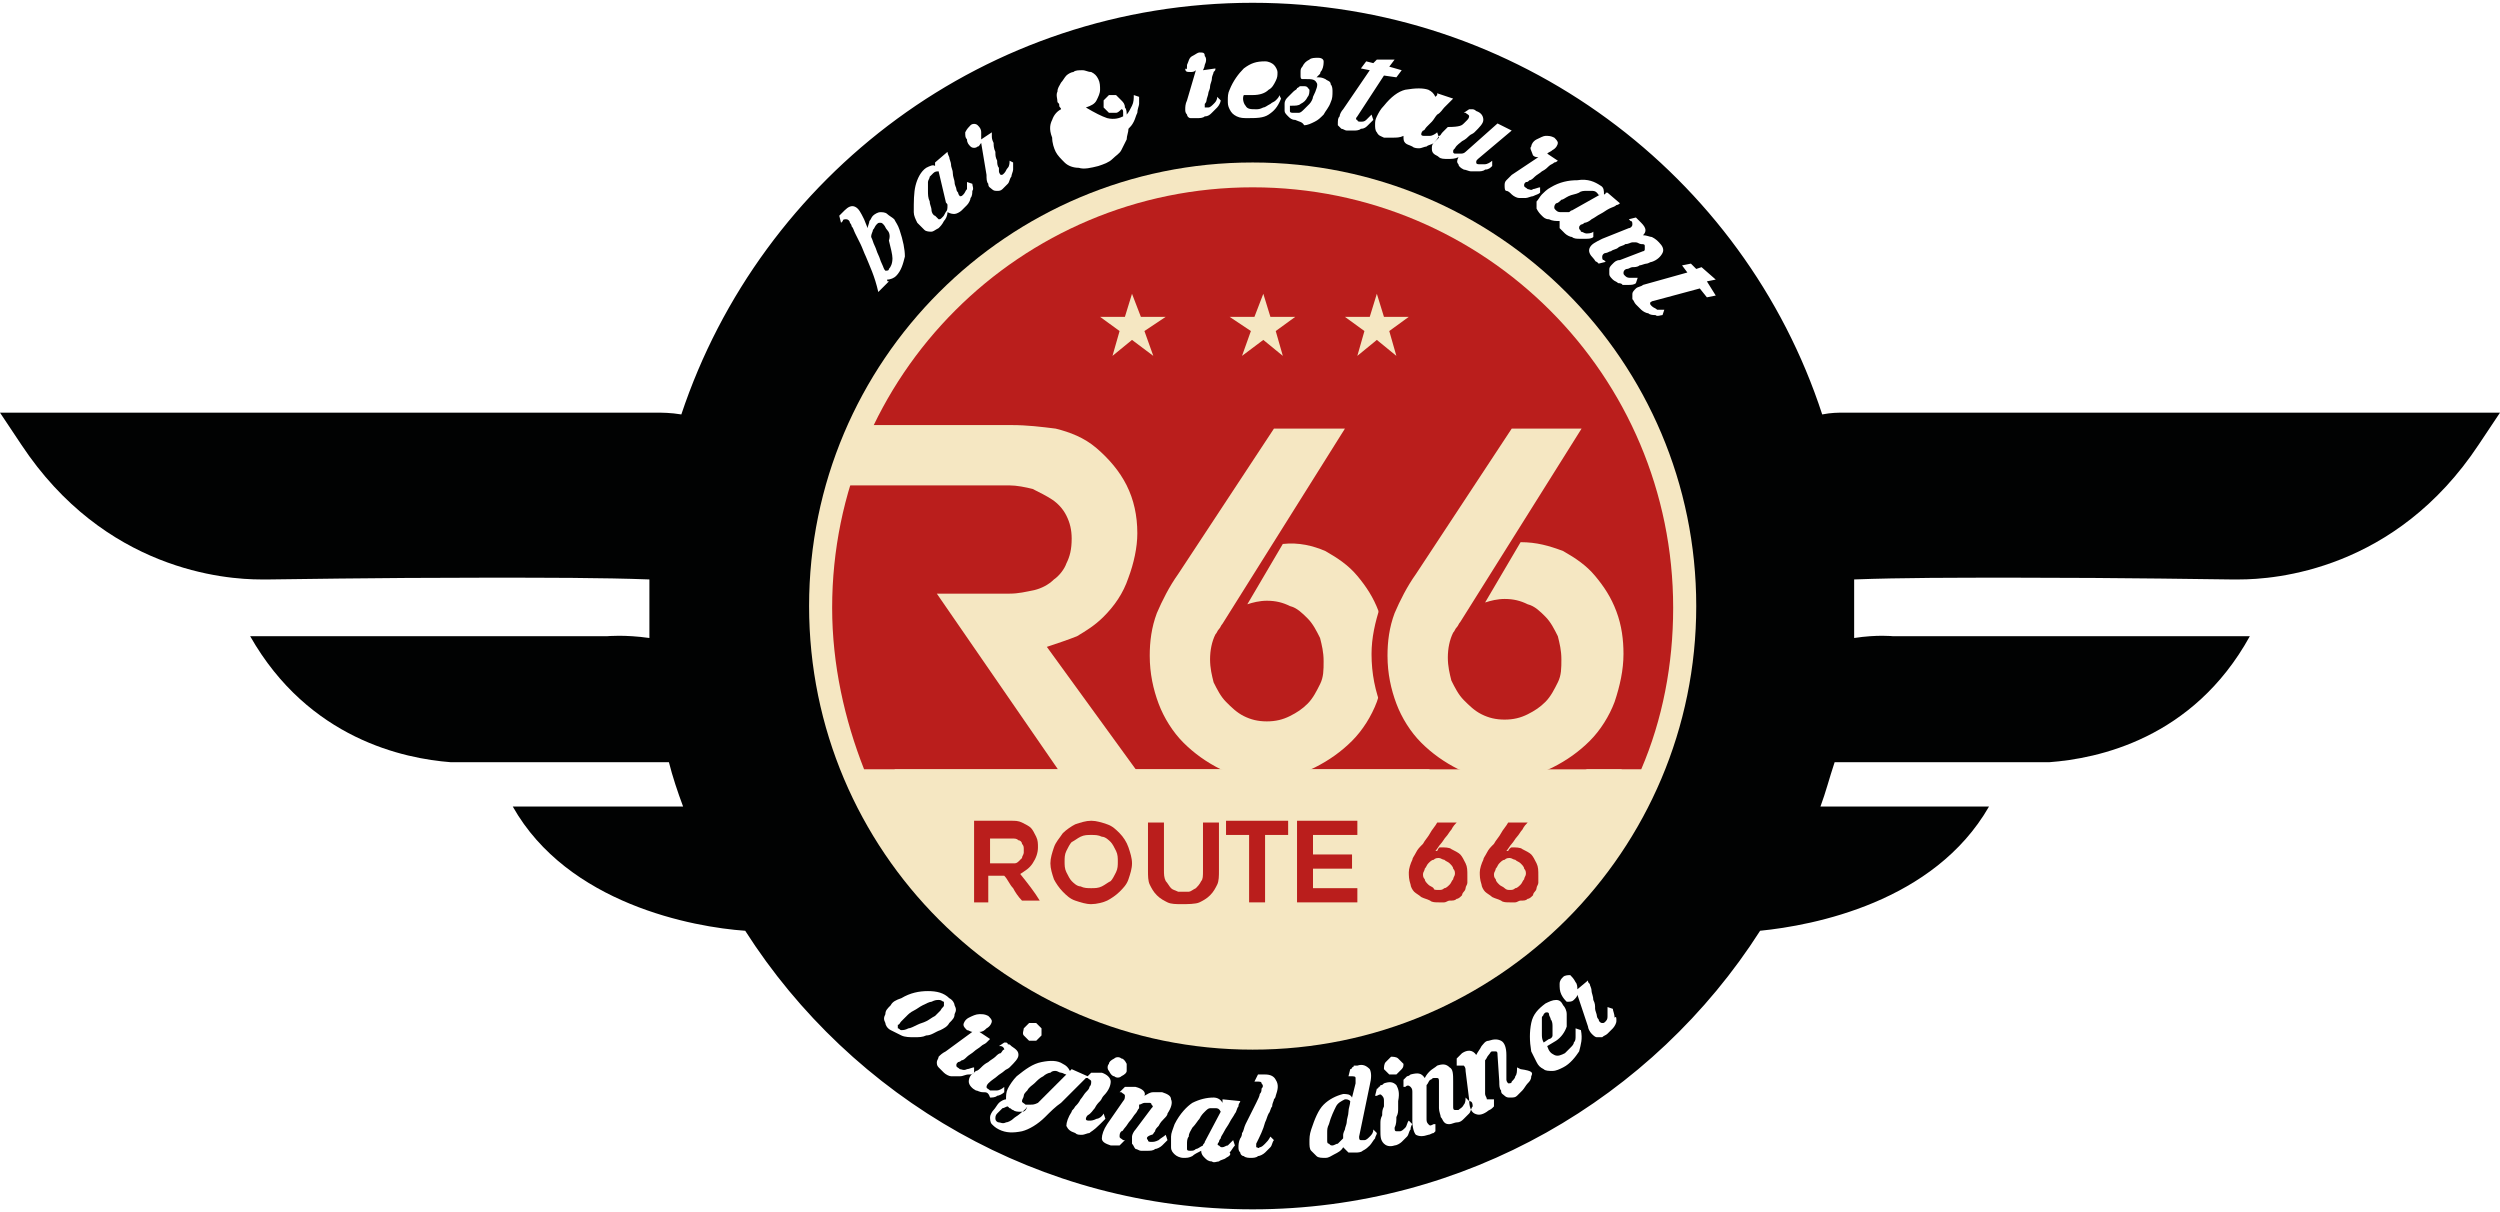 <svg width="528" height="256" viewBox="0 0 528 256" fill="none" xmlns="http://www.w3.org/2000/svg">
<path d="M198.235 36.19C197.86 36.19 197.485 36.19 197.111 36.565C196.736 36.939 196.736 36.939 196.361 37.314C196.361 37.689 195.986 38.064 195.986 38.438C195.986 38.813 195.986 39.562 195.986 40.312C195.986 41.062 195.986 41.811 196.361 42.56C196.361 43.31 196.736 43.685 196.736 44.434C196.736 44.809 197.111 45.558 197.485 45.558C197.86 45.933 197.86 45.933 198.235 46.308C198.609 46.308 198.609 46.308 198.984 45.933C199.359 45.558 199.359 45.558 199.734 44.809C200.108 44.434 200.108 44.059 200.108 43.31C200.108 42.935 199.734 42.935 199.734 42.56L198.235 36.19Z" fill="#010202"/>
<path d="M187.363 48.555C186.988 48.18 186.988 47.805 186.613 47.43C186.239 47.056 186.239 47.056 185.864 47.056C185.489 47.056 185.489 47.056 185.114 47.43C184.74 47.805 184.74 48.18 184.365 48.555C184.365 48.929 183.99 49.304 183.99 50.053C184.365 50.803 184.365 51.178 184.74 51.927C185.114 52.677 185.114 53.051 185.489 53.801C185.864 54.55 185.864 54.925 186.239 55.675C186.613 56.424 186.613 56.799 186.988 57.173C187.363 57.173 187.738 57.173 187.738 56.799C188.112 56.424 188.487 55.675 188.487 54.55C188.487 53.801 188.112 52.302 187.738 50.803C188.112 49.679 187.738 48.929 187.363 48.555Z" fill="#010202"/>
<path d="M337.257 40.687C336.883 40.312 336.508 40.312 336.133 40.312C335.758 40.312 335.384 40.312 335.009 40.312C334.634 40.312 333.885 40.312 333.51 40.687C332.761 41.062 332.011 41.062 331.262 41.437C330.512 41.811 330.137 42.186 329.763 42.186C329.388 42.561 329.013 42.936 328.638 42.936C328.264 43.31 328.264 43.685 328.264 43.685C328.264 44.06 328.264 44.06 328.638 44.435C329.013 44.809 329.388 44.809 329.763 44.809C330.137 44.809 330.887 44.809 331.262 44.809C331.636 44.809 331.636 44.435 332.011 44.435L338.007 41.062C337.632 41.437 337.632 41.062 337.257 40.687Z" fill="#010202"/>
<path d="M224.088 226.554C223.713 226.554 223.338 226.179 222.964 226.179C222.589 226.179 222.214 226.179 221.84 226.554C221.465 226.554 220.715 226.929 220.341 227.303C219.591 227.678 219.216 228.053 218.467 228.802C218.092 229.177 217.343 229.552 216.968 230.301C216.593 230.676 216.219 231.051 216.219 231.425C216.219 231.8 215.844 232.175 215.844 232.55C215.844 232.924 216.219 232.924 216.593 233.299C216.968 233.299 217.343 233.299 217.717 233.299C218.092 233.299 218.467 233.299 219.216 232.924L225.212 226.929C224.837 226.929 224.463 226.554 224.088 226.554Z" fill="#010202"/>
<path d="M199.36 212.315C199.36 211.94 199.36 211.94 199.36 211.566C198.986 211.566 198.986 211.191 198.236 211.191C197.861 211.191 197.487 211.191 196.737 211.566C196.362 211.566 195.613 211.94 194.863 212.315C194.114 212.69 193.739 213.065 192.99 213.439C192.24 213.814 191.866 214.189 191.491 214.564C191.116 214.938 190.741 215.313 190.367 215.688C189.992 216.062 189.992 216.437 189.617 216.437C189.617 216.812 189.617 216.812 189.617 217.187C189.992 217.187 189.992 217.561 190.367 217.561C190.741 217.561 191.116 217.561 191.866 217.187C192.24 217.187 192.99 216.812 193.739 216.437C194.489 216.062 194.863 216.062 195.613 215.688C196.362 215.313 196.737 214.938 197.487 214.564C197.861 214.189 198.236 213.814 198.611 213.439C198.986 212.69 199.36 212.69 199.36 212.315Z" fill="#010202"/>
<path d="M215.471 234.799C215.096 234.799 214.347 234.799 213.972 234.424C213.597 234.424 213.597 234.05 213.222 234.05L212.848 233.675C212.473 233.675 212.098 234.05 211.724 234.05C211.349 234.424 210.974 234.799 210.599 235.174C210.225 235.548 210.225 235.923 210.225 236.298C210.225 236.673 210.599 237.047 210.974 237.047C211.349 237.047 211.724 237.422 212.473 237.047C212.848 237.047 213.597 236.673 213.972 236.298C214.347 235.923 215.096 235.548 215.471 235.174C215.846 234.799 216.595 234.424 216.97 233.675C216.595 234.799 216.22 234.799 215.471 234.799Z" fill="#010202"/>
<path d="M391.222 87.154C390.847 87.154 390.473 87.154 389.349 87.154C388.224 87.154 386.725 87.154 384.852 87.529C368.363 36.94 320.397 0.591 264.562 0.591C208.352 0.591 160.761 36.94 143.898 87.529C141.649 87.154 139.776 87.154 138.652 87.154C137.902 87.154 137.153 87.154 136.778 87.154H0L4.497 93.9C22.109 120.506 47.591 122.379 55.086 122.379C56.21 122.379 56.585 122.379 56.96 122.379C58.833 122.379 79.069 122.005 102.677 122.005C115.418 122.005 127.035 122.005 137.153 122.379C137.153 124.253 137.153 126.127 137.153 128C137.153 130.249 137.153 132.497 137.153 134.746C131.906 133.996 128.159 134.371 128.159 134.371C128.159 134.371 127.784 134.371 126.66 134.371H52.837C65.204 156.105 85.439 160.227 95.182 160.977C90.311 160.977 119.915 160.977 141.275 160.977C142.024 163.975 143.148 167.347 144.273 170.345H108.298C119.915 190.956 146.521 195.827 157.388 196.577C179.872 231.802 219.594 255.41 264.562 255.41C309.53 255.41 349.252 231.802 371.736 196.577C382.978 195.452 408.46 190.581 420.077 170.345H384.477C385.601 167.347 386.351 164.35 387.475 160.977C408.835 160.977 437.689 160.977 432.818 160.977C442.935 160.227 463.171 156.105 475.163 134.371H401.34C400.591 134.371 399.841 134.371 399.841 134.371C399.841 134.371 396.468 133.996 391.597 134.746C391.597 132.497 391.597 130.249 391.597 128C391.597 126.127 391.597 124.253 391.597 122.379C401.715 122.005 412.957 122.005 425.323 122.005C448.931 122.005 469.167 122.379 471.04 122.379C471.415 122.379 472.165 122.379 472.914 122.379C480.409 122.379 505.891 120.506 523.503 93.9L528 87.154H391.222ZM338.01 39.188C338.759 39.563 338.759 40.313 338.759 41.062C338.759 41.062 339.134 41.062 339.134 40.687C339.134 40.687 339.134 40.687 339.509 40.687L342.132 42.936C342.132 42.936 341.757 43.31 341.383 43.31C341.008 43.685 340.633 43.685 339.884 44.06C339.134 44.435 338.759 44.809 338.01 45.184C337.26 45.559 336.886 45.934 336.136 46.308C335.762 46.683 335.012 47.058 334.637 47.058C334.263 47.433 333.888 47.433 333.888 47.433C333.513 47.807 333.513 47.807 333.513 48.182C333.513 48.557 333.888 48.557 333.888 48.931C334.263 48.931 334.637 49.306 335.012 49.306C335.387 49.306 336.136 49.306 336.511 48.931V50.056C336.136 50.43 335.387 50.43 335.012 50.43C334.637 50.43 333.888 50.43 333.513 50.43C333.138 50.43 332.389 50.43 332.014 50.056C331.639 50.056 330.89 49.681 330.515 49.306C330.141 48.931 329.766 48.557 329.391 48.182C329.391 47.807 329.391 47.058 329.391 46.683C328.642 46.683 327.892 46.683 327.143 46.308C326.393 46.308 326.018 45.934 325.644 45.559C325.269 45.184 324.894 44.809 324.52 44.06C324.52 43.685 324.52 42.936 324.52 42.561C324.894 42.186 325.269 41.437 325.644 41.062C326.018 40.687 326.768 39.938 327.517 39.563C329.391 38.439 331.265 38.064 333.138 38.064C335.387 37.69 336.886 38.439 338.01 39.188ZM323.395 30.944C323.395 30.57 323.77 29.82 324.52 29.445C325.269 29.071 326.018 28.696 326.393 28.696C327.143 28.696 327.517 28.696 328.267 29.071C328.642 29.445 329.016 29.82 329.016 30.195C329.016 30.57 328.642 31.319 327.892 31.694C327.517 32.069 327.143 32.069 326.768 32.443L329.016 33.942C329.016 33.942 328.642 34.317 328.267 34.317C327.892 34.692 327.517 34.692 327.143 35.066C326.768 35.441 326.393 35.816 325.644 36.191C325.269 36.565 324.52 36.94 324.145 37.315C323.77 37.69 323.395 38.064 323.021 38.064C322.646 38.439 322.646 38.439 322.271 38.439C321.896 38.814 321.896 38.814 321.896 39.188C321.896 39.563 322.271 39.563 322.646 39.938C323.021 39.938 323.395 40.313 323.77 39.938C324.145 39.938 324.894 39.563 325.269 39.563V40.687C324.894 41.062 324.52 41.062 323.77 41.437C323.395 41.437 322.646 41.812 322.271 41.812C321.896 41.812 321.147 41.812 320.772 41.812C320.397 41.812 319.648 41.437 319.273 41.062C318.899 40.687 318.524 40.313 318.149 40.313C317.774 40.313 317.774 39.563 317.774 39.188C317.774 38.814 317.774 38.439 318.149 38.064C318.524 37.69 318.899 37.315 319.273 36.94L324.894 33.193C324.52 33.193 324.145 33.193 323.77 32.818C323.395 31.694 323.021 31.319 323.395 30.944ZM309.155 26.073C309.53 25.698 309.905 25.323 309.905 25.323C310.28 24.948 310.28 24.574 310.28 24.574C310.28 24.199 309.905 24.199 309.53 23.824H309.155L310.28 23.075H310.654H311.029C311.029 23.075 311.404 23.075 311.779 23.45C312.903 23.824 313.278 24.574 313.278 25.323C313.278 26.073 312.528 26.822 311.404 27.946C311.029 28.321 310.654 28.321 310.28 28.696C309.905 29.071 309.53 29.445 308.781 29.82C308.406 30.195 307.657 30.57 307.282 31.319C306.907 31.694 306.907 31.694 306.907 32.069C306.907 32.443 307.282 32.443 307.282 32.443C307.657 32.443 307.656 32.443 308.406 32.443C308.781 32.443 309.155 32.443 309.53 32.069L316.275 26.073L319.273 27.572L312.153 33.567C311.779 33.942 311.779 33.942 311.779 34.317C311.779 34.692 312.153 34.692 312.528 34.692C312.903 34.692 313.278 34.692 313.652 34.692C314.027 34.692 314.776 34.317 315.151 33.942V35.066C314.776 35.441 314.402 35.816 313.652 35.816C313.278 36.191 312.528 36.191 312.153 36.191C311.779 36.191 311.029 36.191 310.654 36.191C310.28 36.191 309.53 35.816 309.155 35.816C308.406 35.441 308.031 35.066 308.031 34.692C307.657 34.317 307.657 33.942 308.031 33.193C307.282 33.567 306.532 33.567 305.783 33.567C305.033 33.567 304.284 33.567 303.909 33.193C303.534 32.818 303.16 32.818 302.785 32.443C302.41 32.069 302.41 31.694 302.41 31.319C302.41 30.944 302.41 30.57 302.785 30.195C303.16 29.82 303.534 29.445 303.909 28.696C304.284 28.696 304.284 28.321 304.659 27.946C305.033 27.572 305.408 27.197 305.783 26.822C308.406 26.822 308.781 26.448 309.155 26.073ZM301.661 18.953C302.41 19.328 302.785 19.702 303.16 20.452L303.534 20.077C303.534 20.077 303.534 20.077 303.534 19.702L306.907 20.826C306.907 20.826 306.532 21.201 306.158 21.576C305.783 21.951 305.408 22.325 305.033 22.7C304.659 23.075 304.284 23.824 303.534 24.199C303.16 24.574 302.785 25.323 302.41 25.698C302.036 26.073 301.661 26.448 301.286 26.822C300.911 27.197 300.911 27.572 300.537 27.572C300.162 27.946 300.162 28.321 300.162 28.321C300.162 28.696 300.537 28.696 300.911 28.696C301.286 28.696 301.661 28.696 302.035 28.696C302.41 28.696 303.16 28.321 303.534 27.946L303.909 29.071C303.534 29.445 303.16 29.82 302.785 30.195C302.41 30.57 301.661 30.57 301.286 30.944C300.911 30.944 300.162 31.319 299.787 31.319C299.412 31.319 298.663 31.319 298.288 30.944C297.539 30.57 297.164 30.57 296.789 30.195C296.415 29.82 296.414 29.445 296.414 28.696C295.665 29.071 294.916 29.071 294.166 29.071C293.417 29.071 293.042 29.071 292.292 29.071C291.543 28.696 291.168 28.696 290.793 27.946C290.419 27.572 290.419 26.822 290.419 26.448C290.419 25.698 290.419 25.323 290.793 24.574C291.168 23.824 291.543 23.075 292.292 22.325C293.791 20.452 295.29 19.328 296.789 18.953C299.038 18.578 300.537 18.578 301.661 18.953ZM296.04 225.806C295.665 226.181 295.29 226.555 294.916 226.93C294.541 226.93 293.791 226.93 293.417 226.93C293.042 226.555 292.667 226.181 292.292 225.806C292.292 225.431 292.292 224.682 292.667 224.307C293.042 223.932 293.417 223.557 293.791 223.183C294.166 223.183 294.916 223.183 295.29 223.557C295.665 223.932 296.04 224.307 296.414 224.682C296.414 225.056 296.415 225.431 296.04 225.806ZM282.924 24.574C282.924 24.199 283.299 23.45 283.674 23.075L289.295 14.831L287.421 14.456L288.545 12.957L290.044 13.332L290.793 12.582H294.541L293.417 14.081L296.04 14.831L294.916 16.33L292.292 15.955L286.671 24.574C286.297 24.948 286.297 25.323 286.671 25.323C286.671 25.698 287.046 25.698 287.421 25.698C287.796 25.698 288.17 25.698 288.545 25.323C288.92 24.948 289.295 24.574 289.669 24.199L290.044 25.323C289.669 25.698 289.295 26.073 288.92 26.448C288.545 26.822 288.17 27.197 287.421 27.197C287.046 27.572 286.297 27.572 285.922 27.572C285.547 27.572 284.798 27.572 284.423 27.572C284.048 27.572 283.674 27.197 283.299 27.197C282.924 26.822 282.924 26.822 282.549 26.448C282.549 25.323 282.549 24.948 282.924 24.574ZM250.697 13.707C251.072 12.957 251.072 12.208 251.821 11.833C252.571 11.458 252.945 11.083 253.32 11.083C254.07 11.083 254.444 11.083 254.444 11.833C254.819 12.208 254.819 12.957 254.444 13.707C254.444 14.081 254.07 14.831 254.07 14.831L256.693 14.456C256.693 14.831 256.693 14.831 256.318 15.205C256.318 15.58 255.943 15.955 255.943 16.704C255.943 17.079 255.569 17.829 255.569 18.203C255.569 18.953 255.194 19.328 255.194 19.702C255.194 20.077 254.819 20.826 254.819 21.201C254.819 21.576 254.444 21.951 254.444 21.951C254.444 22.325 254.444 22.7 254.444 22.7C254.819 22.7 254.819 22.7 255.194 22.7C255.568 22.7 255.943 22.325 256.318 21.951C256.693 21.576 257.067 21.201 257.067 20.452L257.817 21.201C257.817 21.576 257.442 22.325 257.067 22.7C256.693 23.075 256.318 23.45 255.943 23.824C255.569 24.199 255.194 24.574 254.444 24.574C254.07 24.948 253.32 24.948 252.945 24.948C252.571 24.948 252.196 24.948 251.446 24.948C251.072 24.948 250.697 24.574 250.697 24.199C250.322 23.824 250.322 23.45 250.322 23.075C250.322 22.7 250.322 21.951 250.697 21.201L252.571 14.831C252.196 15.205 251.821 15.205 251.446 15.205C250.697 15.205 250.322 15.205 250.322 14.456C250.697 14.831 250.697 14.456 250.697 13.707ZM222.217 25.323C222.592 24.199 223.341 23.45 224.091 23.075C224.091 22.7 223.716 22.7 223.716 22.325C223.716 21.951 223.716 21.951 223.341 21.576C223.341 20.826 222.967 20.077 223.341 19.328C223.341 18.578 223.716 18.203 224.091 17.454C224.466 17.079 224.84 16.33 225.215 15.955C225.59 15.58 226.339 15.205 226.714 15.205C227.089 14.831 227.838 14.831 228.588 14.831C229.337 14.831 229.712 15.205 230.461 15.205C231.211 15.58 231.586 15.955 231.96 16.704C232.335 17.454 232.335 18.203 232.335 18.953C232.335 19.702 231.96 20.452 231.586 21.201C231.211 21.951 230.461 22.325 229.337 22.7C231.211 23.824 232.71 24.574 233.834 24.948C235.333 25.323 236.457 24.948 237.207 24.574C237.207 24.199 237.207 23.824 237.207 23.824C237.207 23.45 237.207 23.075 236.832 23.075C236.457 23.45 236.082 23.824 235.708 23.824C235.333 23.824 234.583 23.824 234.209 23.824C233.834 23.45 233.459 23.075 233.084 22.7C233.084 22.325 233.084 21.576 233.084 21.201C233.459 20.826 233.834 20.452 234.209 20.077C234.583 20.077 235.333 20.077 235.708 20.077C236.082 20.452 236.457 20.826 236.832 21.201C237.207 21.576 237.581 21.951 237.581 22.7C237.956 23.075 237.956 23.824 237.956 24.199C238.331 23.824 238.705 23.075 239.08 22.325C239.455 21.576 239.455 20.826 239.455 20.077L240.579 20.452C240.579 20.826 240.579 21.576 240.579 21.951C240.579 22.325 240.204 23.075 240.204 23.824C239.83 24.574 239.83 24.948 239.455 25.698C239.08 26.448 238.705 26.822 238.331 27.197C238.331 27.946 237.956 28.696 237.956 29.445C237.581 30.195 237.207 30.944 236.832 31.694C236.457 32.443 235.708 32.818 234.958 33.567C234.209 34.317 233.084 34.692 231.96 35.066C230.461 35.441 228.962 35.816 227.838 35.441C226.714 35.441 225.59 35.066 224.84 34.317C224.091 33.567 223.341 32.818 222.967 32.069C222.592 31.319 222.217 30.195 222.217 29.071C221.468 27.197 221.842 26.073 222.217 25.323ZM237.956 226.181C237.956 226.555 237.581 226.93 236.832 227.305C236.457 227.68 235.708 227.68 235.333 227.305C234.958 227.305 234.583 226.93 234.209 226.181C233.834 225.806 233.834 225.056 234.209 224.682C234.209 224.307 234.583 223.932 235.333 223.557C235.708 223.183 236.457 223.183 236.832 223.557C237.207 223.557 237.581 223.932 237.956 224.682C237.956 225.056 237.956 225.431 237.956 226.181ZM216.221 217.187C216.596 216.812 216.971 216.438 217.346 216.063C217.72 216.063 218.47 216.063 218.845 216.063C219.219 216.438 219.594 216.812 219.969 217.187C219.969 217.562 219.969 218.311 219.969 218.686C219.594 219.061 219.219 219.435 218.845 219.81C218.47 219.81 217.72 219.81 217.346 219.81C216.971 219.435 216.596 219.061 216.221 218.686C215.847 218.311 216.221 217.562 216.221 217.187ZM203.855 27.946C204.23 27.197 204.605 26.822 204.979 26.448C205.354 26.073 206.104 26.073 206.478 26.448C206.853 26.822 207.228 27.197 207.228 27.946C207.228 28.321 207.228 29.071 207.228 29.445L209.476 27.946C209.476 28.321 209.476 28.321 209.476 28.696C209.476 29.071 209.476 29.445 209.851 30.195C209.851 30.57 209.851 31.319 210.226 32.069C210.226 32.818 210.226 33.193 210.6 33.942C210.6 34.317 210.6 35.066 210.975 35.441C210.975 35.816 210.975 36.191 210.975 36.191C210.975 36.565 211.35 36.94 211.35 36.94C211.725 36.94 211.725 36.94 212.099 36.565C212.474 36.191 212.474 35.816 212.849 35.441C213.224 35.066 213.224 34.317 213.224 33.942L213.973 34.317C213.973 34.692 213.973 35.441 213.973 35.816C213.973 36.191 213.598 36.94 213.598 37.315C213.224 37.69 213.224 38.439 212.849 38.814C212.474 39.188 212.099 39.563 211.725 39.938C211.35 40.313 210.975 40.313 210.6 40.313C210.226 40.313 209.851 40.313 209.476 39.938C209.102 39.563 208.727 39.563 208.727 38.814C208.352 38.439 208.352 37.69 208.352 36.94L207.228 30.195C206.853 30.57 206.853 30.944 206.478 30.944C206.104 31.319 205.354 31.319 204.979 30.944C204.605 30.57 204.23 30.195 204.23 29.445C203.855 29.071 203.855 28.696 203.855 27.946ZM193.363 39.188C193.737 37.69 194.487 36.191 195.611 35.441C196.361 35.066 197.11 34.692 197.485 35.066V34.692V34.317L200.108 32.069C200.108 32.069 200.108 32.443 200.483 33.193C200.483 33.567 200.857 34.317 200.857 34.692C200.857 35.441 201.232 35.816 201.232 36.565C201.232 37.315 201.607 38.064 201.607 38.439C201.607 39.188 201.982 39.563 201.982 39.938C201.982 40.313 202.356 40.687 202.356 40.687C202.356 41.062 202.731 41.437 202.731 41.437C203.106 41.437 203.106 41.437 203.48 41.062C203.855 40.687 203.855 40.313 204.23 39.938C204.23 39.563 204.23 38.814 204.23 38.439L205.354 38.814C205.354 39.188 205.729 39.938 205.354 40.313C205.354 40.687 205.354 41.437 204.979 41.812C204.979 42.186 204.605 42.936 204.23 43.31C203.855 43.685 203.481 44.06 203.106 44.435C202.731 44.809 201.982 45.184 201.607 45.184C201.232 45.184 200.857 45.184 200.108 44.809C200.108 45.559 199.733 46.308 199.358 46.683C198.984 47.433 198.609 47.807 198.234 48.182C197.485 48.557 197.11 48.931 196.735 48.931C196.361 48.931 195.611 48.931 195.236 48.557C194.862 48.182 194.487 47.807 193.737 47.058C193.363 46.308 192.988 45.559 192.988 44.809C192.988 42.561 192.988 40.687 193.363 39.188ZM182.87 54.178C182.495 53.428 182.121 52.304 181.746 51.555C181.371 50.805 180.996 50.056 180.622 49.306C180.247 48.557 180.247 48.182 179.872 47.807C179.872 47.432 179.498 47.058 179.498 47.058C179.498 46.683 179.123 46.308 178.748 46.308C178.373 46.308 177.999 46.308 177.999 46.683L177.624 47.058L177.249 45.559L177.624 45.184L177.999 44.809L178.373 44.435C179.123 43.685 179.872 43.31 180.622 43.685C181.371 44.06 181.746 44.809 182.495 46.308L183.245 48.182C183.245 47.807 183.62 47.058 183.62 46.683C183.994 46.308 183.994 45.934 184.369 45.559C184.744 45.184 185.493 44.809 185.868 44.809C186.243 44.809 186.992 44.809 187.367 45.184C187.742 45.559 188.491 45.934 188.866 46.308C189.241 47.058 189.615 47.433 189.99 48.557C190.74 50.805 191.114 52.679 191.114 54.178C190.74 55.677 190.365 57.176 189.241 58.3C188.866 58.675 188.116 59.049 187.367 59.049C187.367 59.424 187.367 59.424 187.742 59.424L185.493 61.672C184.744 58.3 183.62 56.051 182.87 54.178ZM192.988 219.061C192.238 219.061 191.114 219.061 190.365 218.686C189.615 218.311 188.866 217.936 188.116 217.562C187.367 217.187 186.992 216.438 186.992 216.063C186.617 215.313 186.617 214.939 186.992 214.189C186.992 213.44 187.367 213.065 188.116 212.315C188.491 211.566 189.241 211.191 190.365 210.817C192.238 209.692 194.112 209.318 195.986 209.318C197.859 209.318 199.358 209.692 200.483 210.817C201.232 211.191 201.607 211.941 201.607 212.315C201.982 213.065 201.982 213.44 201.607 214.189C201.607 214.939 201.232 215.313 200.483 216.063C200.108 216.812 199.358 217.187 198.609 217.562C197.485 217.936 196.735 218.686 195.611 218.686C194.862 219.061 194.112 219.061 192.988 219.061ZM207.603 230.677C206.853 230.677 206.478 230.303 206.104 230.303C205.354 229.928 204.605 229.178 204.605 228.429C204.605 227.68 204.979 226.93 205.729 226.555C205.354 226.93 204.979 226.93 204.605 226.93C203.855 226.93 203.48 227.305 202.731 227.305C201.982 227.305 201.607 227.305 200.857 227.305C200.483 227.305 199.733 226.93 199.358 226.555C198.984 226.181 198.609 225.806 198.234 225.431C197.859 225.056 197.859 224.682 197.859 224.307C197.859 223.932 198.234 223.557 198.234 223.183C198.609 222.808 198.984 222.433 199.733 222.059L205.354 217.936C204.979 217.936 204.605 217.562 204.23 217.562C203.855 217.187 203.48 216.812 203.48 216.438C203.48 216.063 203.855 215.313 204.605 214.939C205.354 214.564 206.104 214.189 206.853 214.189C207.603 214.189 207.977 214.189 208.727 214.564C209.102 214.939 209.476 215.313 209.476 215.688C209.476 216.063 209.102 216.812 208.352 217.187C207.977 217.562 207.603 217.936 206.853 217.936L209.102 219.435C209.102 219.435 208.727 219.81 208.352 220.185C207.977 220.56 207.603 220.56 207.228 220.934C206.853 221.309 206.104 221.684 205.729 222.059C205.354 222.433 204.605 222.808 204.23 223.183C203.855 223.557 203.481 223.932 203.106 223.932C202.731 224.307 202.356 224.307 202.356 224.307C201.982 224.682 201.982 224.682 201.982 225.056C201.982 225.431 202.356 225.431 202.731 225.806C203.106 225.806 203.48 226.181 204.23 225.806C204.605 225.806 205.354 225.431 205.729 225.431V226.555L206.104 226.181C206.478 226.181 206.853 225.806 207.228 225.431C207.603 225.056 207.977 224.682 208.727 224.307C209.102 223.932 209.851 223.557 210.226 223.183C210.6 222.808 210.975 222.433 211.35 222.433C211.725 222.059 211.725 221.684 212.099 221.684C212.099 221.309 211.725 220.934 211.35 220.934H210.975L212.099 220.185H212.474C212.474 220.185 212.849 220.185 212.849 220.56C213.224 220.56 213.224 220.56 213.598 220.934C214.723 221.684 215.097 222.059 215.097 222.808C215.097 223.557 214.348 224.307 213.224 225.431C212.849 225.806 212.474 225.806 212.099 226.181C211.725 226.555 210.975 226.93 210.6 227.305C210.226 227.68 209.476 228.054 208.727 228.804C208.352 229.178 208.352 229.553 208.352 229.553C208.352 229.928 208.727 229.928 209.102 230.303C209.476 230.303 209.851 230.303 210.6 230.303C210.975 230.303 211.725 229.928 212.099 229.553V230.677C211.725 231.052 210.975 231.427 210.6 231.427C210.226 231.802 209.476 231.802 209.102 231.802C208.727 230.677 208.352 230.677 207.603 230.677ZM220.718 235.924C219.219 237.423 217.346 238.547 215.847 238.922C213.973 239.296 212.474 239.296 210.975 238.547C210.226 238.172 209.851 237.797 209.476 237.423C209.102 237.048 209.102 236.298 209.102 235.924C209.102 235.549 209.476 234.799 209.851 234.425C210.226 234.05 210.6 233.301 210.975 232.926C211.35 232.551 212.099 232.176 212.474 232.176C212.474 231.427 212.474 230.677 212.849 229.928C213.224 229.178 213.973 228.054 214.723 227.305C216.596 225.806 218.095 224.682 219.969 224.307C221.842 223.932 223.341 223.932 224.466 224.682C225.215 225.056 225.59 225.431 225.965 226.181L226.339 225.806L229.712 227.305C229.337 227.68 228.962 228.054 228.588 228.429C228.213 228.804 227.838 229.178 227.089 229.928C226.714 230.303 225.965 231.052 225.59 231.427C225.215 231.802 224.466 232.551 224.091 232.926C222.967 233.675 221.842 234.799 220.718 235.924ZM230.087 239.296C229.712 239.296 228.962 239.671 228.588 239.671C227.838 239.671 227.463 239.671 227.089 239.296C225.965 238.922 225.59 238.547 225.215 237.797C225.215 237.048 225.59 235.924 226.339 234.799C226.339 234.425 226.714 234.425 227.089 233.675C227.463 233.301 227.838 232.926 228.213 232.176C228.588 231.802 228.962 231.052 229.337 230.677C229.712 230.303 230.087 229.928 230.087 229.553C230.461 229.178 230.461 228.804 230.461 228.429C230.461 228.054 230.087 228.054 229.712 227.68H229.337L230.461 226.555C230.461 226.555 230.836 226.555 231.211 226.555C231.211 226.555 231.586 226.555 231.96 226.555C232.335 226.555 232.335 226.555 232.71 226.555C233.834 226.93 234.583 227.68 234.583 228.429C234.583 229.178 234.209 230.303 233.084 231.427C232.71 231.802 232.71 232.176 232.335 232.551C231.96 232.926 231.586 233.301 231.211 234.05C230.836 234.425 230.461 235.174 229.712 235.549C229.337 235.924 229.337 236.298 229.337 236.298C229.337 236.673 229.712 236.673 230.087 236.673C230.461 236.673 230.836 236.673 231.586 236.298C231.96 236.298 232.71 235.924 233.084 235.174L233.459 236.298C233.084 236.673 232.71 237.048 232.335 237.423C230.836 238.922 230.461 238.922 230.087 239.296ZM242.453 240.795C242.453 241.17 242.828 241.17 243.202 241.17C243.577 241.17 243.952 241.17 244.701 240.795C245.076 240.421 245.825 240.046 246.2 239.671L246.575 240.795C246.2 241.17 245.825 241.545 245.451 241.919C245.076 242.294 244.326 242.669 243.952 242.669C243.577 243.044 242.828 243.044 242.453 243.044C241.703 243.044 241.329 243.044 240.954 243.044C240.579 243.044 240.204 242.669 239.83 242.669C239.455 242.294 239.455 241.919 239.08 241.545C239.08 241.17 239.08 240.795 239.08 240.046C239.08 239.671 239.455 238.922 239.83 238.547L243.202 234.05C243.577 233.675 243.577 233.675 243.202 233.301C243.202 232.926 242.828 232.926 242.828 232.926C242.453 232.926 242.078 232.926 241.703 232.926C241.329 232.926 240.954 233.301 240.579 233.301V233.675V234.05C240.204 234.425 240.204 234.799 239.83 235.174C239.455 235.549 239.08 236.298 238.705 236.673C238.331 237.048 237.956 237.797 237.581 238.172C237.207 238.547 237.207 238.922 236.832 238.922C236.457 239.296 236.457 239.671 236.457 240.046C236.457 240.421 236.832 240.421 237.207 240.795H237.581L236.457 241.919C236.457 241.919 236.082 241.919 235.708 241.919C235.333 241.919 234.958 241.919 234.583 241.919C233.459 241.545 232.71 241.17 232.71 240.421C232.71 239.671 233.084 238.547 233.834 237.423L237.207 232.551C237.581 232.176 237.581 231.802 237.581 231.427C237.581 231.052 237.207 231.052 236.832 230.677H236.457L237.581 229.553C237.581 229.553 237.956 229.553 238.331 229.553C238.331 229.553 238.705 229.553 239.08 229.553C239.455 229.553 239.455 229.553 239.83 229.553C241.329 229.928 242.078 230.677 241.703 231.427C242.453 231.052 242.828 230.677 243.577 230.677C244.326 230.677 245.076 230.677 245.451 230.677C246.575 231.052 247.324 231.427 247.324 232.176C247.699 232.926 247.324 234.05 246.575 235.174C246.575 235.549 246.2 235.924 245.825 236.298C245.451 236.673 245.076 237.048 244.701 237.797C244.326 238.172 243.952 238.547 243.952 238.922C243.577 239.296 243.577 239.671 243.202 239.671C242.078 240.046 242.078 240.421 242.453 240.795ZM258.941 244.543C258.566 244.917 257.817 244.917 257.442 245.292C257.067 245.292 256.318 245.667 255.943 245.292C255.194 245.292 254.819 244.917 254.444 244.543C254.07 244.168 253.695 243.793 253.695 243.044C252.945 243.418 252.196 243.793 251.821 244.168C251.072 244.543 250.697 244.543 249.948 244.543C249.198 244.543 248.449 244.168 248.074 243.793C247.699 243.418 247.324 243.044 247.324 242.294C247.324 241.545 247.324 241.17 247.324 240.046C247.324 239.296 247.699 238.547 248.074 237.423C249.198 235.174 250.697 233.675 251.821 232.926C253.32 232.176 254.819 231.802 256.318 231.802C257.067 231.802 257.817 232.176 258.192 232.926V232.551V232.176L261.939 232.551C261.939 232.926 261.564 232.926 261.564 233.675C261.19 234.05 261.19 234.799 260.815 235.174C260.44 235.924 260.065 236.298 259.691 237.048C259.316 237.797 258.941 238.172 258.566 238.922C258.192 239.671 257.817 240.046 257.817 240.421C257.442 240.795 257.442 241.17 257.442 241.17C257.067 241.545 257.067 241.919 257.442 241.919C257.817 242.294 257.817 242.294 258.192 242.294C258.566 242.294 258.941 241.919 259.316 241.919C259.691 241.545 260.065 241.17 260.44 240.795L260.815 241.919C260.44 242.294 260.065 243.044 259.691 243.418C260.065 243.793 259.691 244.168 258.941 244.543ZM269.434 231.427C269.434 231.427 269.434 231.802 269.059 232.176C269.059 232.551 268.684 232.926 268.684 233.675C268.309 234.05 268.309 234.799 267.935 235.174C267.56 235.924 267.56 236.298 267.185 237.048C266.811 238.547 266.061 240.046 265.312 241.545C265.312 241.919 265.312 242.294 265.312 242.294C265.686 242.294 265.686 242.669 266.061 242.294C266.436 242.294 266.811 241.919 267.185 241.545C267.56 241.17 267.935 240.795 268.309 240.046L269.059 240.795C268.684 241.17 268.684 241.919 268.309 242.294C267.935 242.669 267.56 243.044 267.185 243.418C266.811 243.793 266.061 244.168 265.686 244.168C265.312 244.543 264.562 244.543 264.187 244.543C263.813 244.543 263.063 244.543 262.688 244.168C262.314 244.168 261.939 243.793 261.939 243.418C261.564 243.044 261.564 242.669 261.564 242.294C261.564 241.919 261.564 241.17 261.939 240.421C261.939 240.421 262.314 240.046 262.314 239.296C262.688 238.922 262.688 238.172 263.063 237.423C263.438 236.673 263.813 235.924 264.187 235.174C264.562 234.425 264.937 233.675 265.312 232.926C265.686 232.176 266.061 231.427 266.061 231.052C266.436 230.677 266.436 230.303 266.436 229.928C266.811 229.553 266.811 229.178 266.436 228.804C266.436 228.429 266.061 228.429 265.312 228.429H264.937L265.686 226.93H266.061H266.436C266.811 226.93 266.811 226.93 267.185 226.93C268.309 226.93 269.059 227.305 269.434 228.054C270.183 229.178 269.808 230.303 269.434 231.427ZM267.935 24.199C266.811 24.948 265.312 24.948 263.438 24.948C262.688 24.948 261.939 24.948 261.19 24.574C260.44 24.199 260.065 23.824 259.691 23.075C259.316 22.325 259.316 21.951 259.316 21.201C259.316 20.452 259.316 19.702 259.691 18.953C260.44 17.079 261.564 15.58 262.688 14.456C264.187 13.332 265.312 12.957 267.185 12.957C267.935 12.957 268.684 13.332 269.059 13.707C269.434 14.081 269.808 14.831 269.808 15.205C269.808 15.955 269.808 16.33 269.434 17.079C269.059 17.829 268.684 18.578 267.935 18.953C267.185 19.702 266.061 20.077 264.562 20.077H262.688C262.314 20.826 262.688 21.951 263.063 22.325C263.438 23.075 264.187 23.075 265.312 23.075C265.686 23.075 266.061 23.075 266.811 22.7C267.185 22.7 267.56 22.325 268.309 21.951C268.684 21.576 269.059 21.576 269.434 21.201C269.808 20.826 270.183 20.452 270.183 20.077L270.558 20.826C269.808 22.7 269.059 23.45 267.935 24.199ZM273.556 25.323C272.806 25.323 272.432 24.948 272.057 24.574C271.682 24.199 271.307 23.824 271.307 23.45C271.307 23.075 271.307 22.325 271.307 21.951C271.307 21.201 271.682 20.826 272.057 20.452C272.432 20.077 272.806 19.702 273.181 19.328C273.556 18.953 273.93 18.953 273.93 18.578C274.305 18.578 274.305 18.203 274.68 18.203C275.055 18.203 275.055 18.203 275.429 18.203C276.179 18.203 276.179 18.578 276.554 18.953C276.554 19.328 276.554 20.077 276.179 20.452C275.804 21.201 275.429 21.576 274.68 21.951C274.305 22.325 273.556 22.325 272.806 22.325H272.432C272.432 22.7 272.432 23.075 272.432 23.45C272.432 23.824 272.806 23.824 273.181 23.824C273.556 23.824 273.93 23.824 274.305 23.824C274.68 23.824 275.055 23.45 275.429 23.075C275.804 22.7 276.179 22.325 276.554 21.951C276.928 21.576 277.303 20.826 277.303 20.452C278.053 18.953 278.427 17.829 278.053 17.454C277.678 16.704 276.928 16.704 275.804 16.704C275.429 16.704 275.429 16.704 275.055 16.704C274.68 16.704 274.68 16.33 274.68 15.955C274.68 15.58 274.68 15.58 274.68 15.205C274.68 14.831 274.68 14.456 275.055 14.081C275.429 13.332 275.804 12.957 276.554 12.582C276.928 12.208 277.678 12.208 278.427 12.208C279.177 12.208 279.551 12.582 279.551 12.957C279.551 13.332 279.552 14.081 279.177 14.831C279.177 14.831 278.802 15.205 278.802 15.58C278.427 15.955 278.427 15.955 278.053 16.33C278.802 16.33 279.177 16.33 279.926 16.704C280.301 17.079 281.05 17.079 281.05 17.829C281.425 18.203 281.425 18.953 281.425 19.328C281.425 20.077 281.425 20.826 281.05 21.576C280.676 22.7 279.926 23.45 279.551 24.199C278.802 24.948 278.427 25.323 277.678 25.698C276.928 26.073 276.179 26.448 275.429 26.448C275.055 25.698 274.305 25.698 273.556 25.323ZM290.419 240.421C290.044 240.795 289.669 241.545 289.295 241.919C288.92 242.294 288.545 242.669 287.796 243.044C287.421 243.418 286.671 243.418 286.297 243.418C285.547 243.418 285.173 243.418 284.798 243.418C284.423 243.044 284.048 242.669 283.674 242.294C283.299 243.044 282.549 243.418 281.8 243.793C281.05 244.168 280.676 244.543 279.926 244.543C279.177 244.543 278.427 244.543 278.053 244.168C277.678 243.793 277.303 243.418 276.928 243.044C276.554 242.669 276.554 241.919 276.554 241.17C276.554 240.42 276.554 239.671 276.928 238.547C277.678 236.298 278.427 234.425 279.551 233.301C280.676 232.176 282.175 231.427 283.674 231.052C284.423 231.052 285.172 231.052 285.547 231.802L286.297 228.804C286.297 228.429 286.297 228.054 286.297 227.68C286.297 227.305 285.922 227.305 285.172 227.305H284.798L285.172 225.806C285.172 225.806 285.547 225.806 285.547 225.431C285.547 225.431 285.922 225.431 285.922 225.056C286.297 225.056 286.297 225.056 286.671 225.056C287.796 224.682 288.545 225.056 289.295 225.806C289.669 226.555 289.669 227.68 289.295 229.178L287.046 240.046C287.046 240.421 287.046 240.795 287.421 240.795C287.796 240.795 287.796 240.795 288.17 240.795C288.545 240.795 288.92 240.421 289.295 240.046C289.669 239.671 290.044 239.296 290.044 238.547L290.793 239.296C290.793 239.671 290.419 240.046 290.419 240.421ZM297.913 238.547C297.539 238.922 297.539 239.671 297.164 240.046C296.789 240.421 296.415 240.795 296.04 241.17C295.665 241.545 294.916 241.919 294.541 241.919C293.417 242.294 292.667 241.919 292.292 241.545C291.543 240.795 291.543 240.046 291.543 238.547C291.543 238.172 291.543 237.797 291.543 237.423C291.543 236.673 291.543 236.298 291.918 235.549C291.918 234.799 291.918 234.425 292.292 233.675C292.292 233.301 292.292 232.551 292.292 232.551C292.292 232.176 292.292 231.802 291.918 231.427C291.543 231.052 291.543 231.052 290.793 231.427H290.419L290.793 229.928C290.793 229.928 291.168 229.928 291.168 229.553C291.168 229.553 291.543 229.553 291.543 229.178C291.918 229.178 291.918 229.178 292.292 228.804C293.417 228.429 294.166 228.429 294.916 229.178C295.29 229.928 295.665 230.677 295.29 232.551C295.29 232.926 295.29 233.301 295.29 234.05C295.29 234.799 295.29 235.174 294.916 235.924C294.916 236.673 294.916 237.423 294.541 238.172C294.541 238.547 294.541 238.922 294.916 238.922C295.29 238.922 295.29 238.922 295.665 238.922C296.04 238.922 296.415 238.547 296.789 238.172C297.164 237.797 297.164 237.048 297.539 236.673L298.288 237.423C298.288 237.423 297.913 237.797 297.913 238.547ZM311.029 233.675C310.654 234.05 310.654 234.799 310.28 235.174C309.905 235.549 309.53 235.924 309.155 236.298C308.781 236.673 308.406 237.048 307.656 237.048C307.282 237.048 306.532 237.423 306.158 237.423C305.783 237.423 305.408 237.423 305.033 237.048C304.659 236.673 304.659 236.298 304.284 235.924C304.284 235.549 303.909 234.799 303.909 234.05V228.429C303.909 228.054 303.909 227.68 303.534 227.68C303.534 227.68 303.16 227.68 302.785 227.68C302.41 227.68 302.41 228.054 302.035 228.054C301.661 228.429 301.661 228.804 301.286 229.178V229.553V229.928C301.286 230.303 301.286 230.677 301.286 231.427C301.286 232.176 301.286 232.551 301.286 233.301C301.286 234.05 301.286 234.425 301.286 235.174C301.286 235.549 301.286 235.924 301.286 236.298C301.286 236.673 301.286 237.048 301.661 237.423C302.036 237.797 302.035 237.797 302.785 237.423H303.16V238.922L302.785 239.296C302.41 239.296 302.036 239.671 301.661 239.671C300.537 240.046 299.787 240.046 299.038 239.671C298.663 239.296 298.288 238.172 298.288 236.673V230.677C298.288 230.303 298.288 229.928 297.913 229.553C297.539 229.178 297.164 229.178 296.789 229.553H296.414V228.054L296.789 227.68L297.164 227.305C297.164 227.305 297.539 227.305 297.913 226.93C299.412 226.555 300.162 226.555 300.911 227.68C301.286 226.93 301.661 226.555 302.035 226.181C302.41 225.806 303.16 225.431 303.534 225.056C304.659 224.682 305.408 224.682 306.158 225.431C306.907 225.806 306.907 226.93 306.907 228.429C306.907 228.804 306.907 229.178 306.907 229.553C306.907 229.928 306.907 230.677 306.907 231.052C306.907 231.802 306.907 232.176 306.907 232.551C306.907 232.926 306.907 233.301 306.907 233.675C306.907 234.05 306.907 234.425 307.282 234.425C307.657 234.425 308.031 234.425 308.031 234.425C308.406 234.05 308.781 234.05 309.155 233.301C309.53 232.926 309.53 232.176 309.53 231.802L310.28 232.551C311.029 232.551 311.029 233.301 311.029 233.675ZM323.395 227.305C323.395 228.054 323.021 228.429 322.646 228.804C322.271 229.178 321.896 229.928 321.522 230.303C321.147 230.677 320.772 231.052 320.397 231.427C320.023 231.802 319.648 231.802 318.899 231.802C318.524 231.802 318.149 231.802 317.774 231.427C317.4 231.052 317.025 231.052 317.025 230.303C316.65 229.928 316.65 229.178 316.65 228.429L316.275 222.808C316.275 222.433 316.275 222.059 315.901 222.059C315.526 222.059 315.526 222.059 315.151 222.059C314.776 222.059 314.776 222.433 314.402 222.808C314.027 223.183 314.027 223.557 313.652 223.932V224.307V224.682C313.652 225.056 313.652 225.431 313.652 226.181C313.652 226.93 313.652 227.305 313.652 228.054C313.652 228.804 313.652 229.178 313.652 229.928C313.652 230.303 313.652 230.677 313.652 231.052C313.652 231.427 314.027 231.802 314.027 232.176C314.402 232.176 314.776 232.176 315.151 232.176H315.526V233.675L315.151 234.05C314.776 234.425 314.402 234.425 314.027 234.799C312.903 235.549 312.153 235.549 311.404 235.174C310.654 234.799 310.28 233.675 310.28 232.176L309.53 226.181C309.53 225.806 309.53 225.431 309.155 225.056C308.781 225.056 308.406 225.056 308.031 225.056H307.656V223.557L308.031 223.183L308.406 222.808L308.781 222.433C309.905 221.684 311.029 221.684 311.779 222.808C312.153 222.059 312.528 221.684 312.903 220.934C313.278 220.56 313.652 219.81 314.402 219.81C315.526 219.435 316.275 219.435 317.025 219.81C317.774 220.185 318.149 221.309 318.149 222.808C318.149 223.183 318.149 223.557 318.149 223.932C318.149 224.307 318.149 225.056 318.149 225.431C318.149 226.181 318.149 226.555 318.149 226.93C318.149 227.305 318.149 227.68 318.149 228.054C318.149 228.429 318.524 228.804 318.524 228.804C318.899 228.804 319.273 228.804 319.273 228.429C319.648 228.054 320.023 227.68 320.023 227.305C320.397 226.93 320.397 226.181 320.397 225.431L321.147 225.806C323.77 226.181 323.77 226.555 323.395 227.305ZM333.513 222.059C332.764 223.183 331.639 224.682 330.141 225.431C329.391 225.806 328.642 226.181 327.892 226.181C327.143 226.181 326.393 226.181 326.018 225.806C325.269 225.431 324.894 225.056 324.52 224.307C324.145 223.557 323.77 222.808 323.395 222.059C323.021 219.81 323.021 217.936 323.395 216.063C323.77 214.189 324.894 213.065 326.393 211.941C327.143 211.566 327.892 211.191 328.642 211.191C329.391 211.191 329.766 211.566 330.141 212.315C330.515 212.69 330.89 213.44 330.89 214.189C330.89 214.939 330.89 215.688 330.89 216.812C330.515 217.936 329.766 219.061 328.642 219.81L326.768 220.934C327.143 222.059 327.517 222.433 328.267 222.808C329.016 223.183 329.766 222.808 330.515 222.433C330.89 222.059 331.265 221.684 331.639 221.309C332.014 220.934 332.389 220.56 332.389 220.185C332.764 219.81 332.764 219.435 332.764 218.686C332.764 218.311 332.764 217.562 332.764 217.187L333.888 217.562C334.263 219.435 333.888 220.56 333.513 222.059ZM341.383 215.688C341.383 216.063 341.008 216.812 340.633 217.187C340.258 217.562 339.884 217.936 339.509 218.311C339.134 218.686 338.759 218.686 338.385 219.061C338.01 219.061 337.635 219.061 337.261 219.061C336.886 219.061 336.511 218.686 336.136 218.311C335.762 217.936 335.387 217.187 335.387 216.812L333.138 210.067C333.138 210.442 332.764 210.817 332.389 211.191C332.014 211.566 331.639 211.566 330.89 211.566C330.515 211.191 330.141 210.817 329.766 210.067C329.391 209.318 329.391 208.568 329.391 207.819C329.391 207.069 329.766 206.694 330.141 206.32C330.515 205.945 331.265 205.945 331.639 205.945C332.014 206.32 332.389 206.694 332.764 207.444C333.138 207.819 333.138 208.568 333.138 208.943L335.387 207.069C335.387 207.444 335.387 207.444 335.762 207.819C335.762 208.193 336.136 208.568 336.136 209.318C336.136 209.692 336.511 210.442 336.511 211.191C336.886 211.941 336.886 212.315 336.886 213.065C336.886 213.44 337.261 214.189 337.261 214.564C337.261 214.939 337.635 215.313 337.635 215.313C337.635 215.688 338.01 216.063 338.385 216.063C338.759 216.063 338.759 216.063 339.134 215.688C339.509 215.313 339.509 214.939 339.509 214.564C339.509 214.189 339.509 213.44 339.509 212.69L340.633 213.065C340.633 213.44 341.008 214.189 341.008 214.939C341.383 214.564 341.383 214.939 341.383 215.688ZM341.757 59.799C341.383 59.424 341.008 59.424 340.633 59.049C340.258 58.675 339.884 58.3 339.884 57.925C339.884 57.55 339.884 57.176 339.884 56.801C339.884 56.426 340.258 56.051 340.633 55.677C341.008 55.302 341.383 54.927 342.132 54.927L347.004 53.054C347.378 53.054 347.378 52.679 347.378 52.679C347.378 52.304 347.378 52.304 347.378 51.929C347.378 51.555 347.004 51.555 346.629 51.555C346.254 51.555 345.879 51.18 345.505 51.18H345.13H344.755C344.38 51.18 344.006 51.555 343.256 51.555C342.882 51.929 342.132 51.929 341.757 52.304C341.383 52.679 340.633 52.679 340.258 53.054C339.884 53.054 339.509 53.428 339.134 53.428C338.759 53.428 338.385 53.803 338.385 54.178C338.385 54.553 338.385 54.927 338.759 54.927L339.134 55.302L337.635 55.677L337.261 55.302C336.886 55.302 336.886 54.927 336.511 54.553C335.762 53.803 335.387 53.054 335.762 52.304C336.136 51.555 336.886 51.18 338.385 50.43L344.006 48.182C344.38 48.182 344.755 47.807 344.755 47.433C344.755 47.058 344.755 46.683 344.38 46.683L344.006 46.308L345.505 45.934L345.879 46.308L346.254 46.683L346.629 47.058C347.753 48.182 347.753 48.931 347.004 49.681C347.753 49.681 348.503 50.056 348.877 50.056C349.627 50.43 350.001 50.805 350.376 51.18C351.126 51.929 351.5 52.679 351.126 53.428C350.751 54.178 350.001 54.927 348.877 55.302C348.503 55.302 348.128 55.677 347.753 55.677C347.378 55.677 346.629 56.051 346.254 56.051C345.879 56.426 345.13 56.426 344.755 56.426C344.38 56.426 344.006 56.801 343.631 56.801C343.256 56.801 342.882 57.176 342.882 57.55C342.882 57.925 342.882 57.925 343.256 58.3C343.631 58.675 344.006 58.675 344.38 58.675C344.755 58.675 345.505 58.675 345.879 58.675L345.505 59.799C345.13 60.173 344.38 60.173 344.006 60.173C343.631 60.173 342.882 60.173 342.507 60.173C342.882 60.173 342.507 59.799 341.757 59.799ZM362.368 62.422L360.494 62.797L358.995 60.923L349.252 63.546C348.877 63.546 348.503 63.921 348.503 63.921C348.503 64.296 348.503 64.296 348.877 64.67C349.252 65.045 349.627 65.045 350.001 65.42C350.376 65.42 351.126 65.42 351.5 65.42L351.126 66.544C350.751 66.544 350.001 66.919 349.627 66.544C349.252 66.544 348.503 66.544 348.128 66.169C347.753 66.169 347.004 65.794 346.629 65.42C346.254 65.045 345.879 64.67 345.505 64.296C345.13 63.921 345.13 63.546 344.755 63.171C344.755 62.797 344.755 62.422 344.755 62.047C344.755 61.672 345.13 61.298 345.505 60.923C345.879 60.548 346.629 60.548 347.004 60.173L356.372 57.55L355.248 56.051L357.121 55.677L358.246 56.801L359.37 56.426L362.368 59.049L360.494 59.424L362.368 62.422Z" fill="#010202"/>
<path d="M256.691 234.05C256.316 234.05 255.942 234.05 255.567 234.05C255.192 234.05 254.817 234.425 254.443 234.8C254.068 235.174 253.693 235.549 253.318 236.299C252.944 236.673 252.569 237.423 251.82 238.172C251.445 238.922 251.07 239.297 251.07 240.046C250.695 240.421 250.695 241.17 250.695 241.545C250.695 241.92 250.695 242.294 250.695 242.669C250.695 243.044 251.07 243.044 251.445 243.044C251.82 243.044 252.194 243.044 252.569 242.669C252.944 242.669 253.318 242.294 254.068 241.92C254.068 241.545 254.443 241.545 254.443 241.17L257.815 234.8C257.441 234.05 257.066 234.05 256.691 234.05Z" fill="#010202"/>
<path d="M327.893 218.684C327.893 218.309 327.893 217.56 327.893 216.81C327.893 216.436 327.893 215.686 327.518 215.311C327.518 214.937 327.143 214.562 327.143 214.187C327.143 213.812 326.769 213.812 326.769 213.812C326.394 213.812 326.394 213.812 326.019 214.187C326.019 214.562 325.645 214.562 325.645 214.937C325.645 215.311 325.645 215.686 325.645 216.436C325.645 216.81 325.645 217.56 325.645 218.309C325.645 219.059 325.645 219.433 326.019 220.183L327.143 219.434C327.518 219.434 327.893 219.059 327.893 218.684Z" fill="#010202"/>
<path d="M282.174 233.675C281.8 234.425 281.05 235.924 280.676 237.423C280.301 238.172 280.301 238.547 280.301 239.296C280.301 240.046 280.301 240.42 280.301 240.795C280.301 241.17 280.301 241.545 280.676 241.545C281.05 241.919 281.05 241.919 281.425 241.919C281.8 241.919 282.174 241.545 282.549 241.545C282.924 241.17 283.299 240.795 283.673 240.42V240.046V239.671C283.673 239.671 283.673 239.296 284.048 238.547C284.048 238.172 284.423 237.423 284.423 237.048C284.423 236.298 284.798 235.549 284.798 234.799C284.798 234.05 285.172 233.3 285.172 232.551C284.798 232.176 284.423 232.176 284.048 232.176C283.299 232.551 282.549 232.926 282.174 233.675Z" fill="#010202"/>
<path d="M264.562 221.684C316.302 221.684 358.246 179.74 358.246 128C358.246 76.26 316.302 34.317 264.562 34.317C212.822 34.317 170.879 76.26 170.879 128C170.879 179.74 212.822 221.684 264.562 221.684Z" fill="#F5E7C2"/>
<path d="M346.629 162.475C351.125 151.983 353.374 140.366 353.374 128.374C353.374 79.284 313.652 39.562 264.562 39.562C215.472 39.562 175.75 79.284 175.75 128.374C175.75 140.366 178.373 151.983 182.495 162.475H346.629Z" fill="#BA1E1C"/>
<path d="M266.811 62.045L268.31 66.917H273.557L269.434 69.915L270.933 75.161L266.811 71.788L262.315 75.161L264.188 69.915L259.691 66.917H264.938L266.811 62.045Z" fill="#F5E7C2"/>
<path d="M239.079 62.045L240.953 66.917H246.199L241.702 69.915L243.576 75.161L239.079 71.788L234.957 75.161L236.456 69.915L232.334 66.917H237.58L239.079 62.045Z" fill="#F5E7C2"/>
<path d="M290.79 62.045L292.289 66.917H297.535L293.413 69.915L294.912 75.161L290.79 71.788L286.668 75.161L288.167 69.915L284.045 66.917H289.291L290.79 62.045Z" fill="#F5E7C2"/>
<path d="M240.953 163.974H224.465L197.859 125.376H204.604H213.223C215.097 125.376 216.596 125.001 218.469 124.627C219.968 124.252 221.467 123.502 222.591 122.378C223.716 121.629 224.84 120.13 225.215 119.006C225.964 117.507 226.339 116.008 226.339 113.759C226.339 111.886 225.964 110.387 225.215 108.888C224.465 107.389 223.341 106.265 222.217 105.515C221.093 104.766 219.594 104.016 218.095 103.267C216.596 102.892 214.722 102.517 213.223 102.517H204.604H175.375L180.996 89.776H213.598C216.97 89.776 219.968 90.151 222.966 90.526C225.964 91.275 228.962 92.4 231.585 94.648C234.208 96.896 236.457 99.519 237.956 102.517C239.454 105.515 240.204 108.888 240.204 112.635C240.204 115.633 239.454 119.006 238.33 122.003C237.206 125.376 235.332 127.999 233.084 130.248C231.21 132.121 229.337 133.245 227.463 134.37C225.589 135.119 223.341 135.869 221.093 136.618L240.953 163.974Z" fill="#F5E7C2"/>
<path d="M279.923 116.383C282.546 117.881 284.794 119.38 286.668 121.629C288.542 123.877 290.041 126.126 291.165 129.123C292.289 132.121 292.664 135.119 292.664 138.117C292.664 141.49 291.914 144.862 290.79 148.235C289.666 151.233 287.792 154.231 285.544 156.479C283.295 158.727 280.672 160.601 277.674 162.1C274.677 163.599 271.304 164.348 267.931 164.348C264.184 164.348 260.811 163.599 257.814 162.475C254.816 160.976 252.193 159.102 249.944 156.854C247.696 154.605 245.822 151.608 244.698 148.61C243.574 145.612 242.824 142.239 242.824 138.492C242.824 135.494 243.199 132.496 244.323 129.498C245.447 126.875 246.946 123.877 248.82 121.254L269.056 90.526H284.045L258.188 131.747C257.814 132.121 257.814 132.496 257.439 132.871C257.064 133.246 257.064 133.62 256.689 133.995C255.94 135.494 255.565 137.368 255.565 139.241C255.565 141.115 255.94 142.614 256.315 144.113C257.064 145.612 257.814 147.111 258.938 148.235C260.062 149.359 261.186 150.483 262.685 151.233C264.184 151.982 265.683 152.357 267.557 152.357C269.43 152.357 270.929 151.982 272.428 151.233C273.927 150.483 275.051 149.734 276.176 148.61C277.3 147.485 278.049 145.987 278.799 144.488C279.548 142.989 279.548 141.49 279.548 139.616C279.548 137.742 279.173 136.243 278.799 134.744C278.049 133.246 277.3 131.747 276.176 130.622C275.051 129.498 273.927 128.374 272.428 127.999C270.929 127.25 269.43 126.875 267.557 126.875C266.058 126.875 264.559 127.25 263.435 127.625L270.929 114.884C274.302 114.509 277.3 115.258 279.923 116.383Z" fill="#F5E7C2"/>
<path d="M318.151 165.846C314.403 165.846 310.656 165.097 307.283 163.598C303.911 162.099 300.913 160.225 298.665 157.602C296.416 154.979 294.543 151.981 293.044 148.609C291.545 145.236 291.17 141.489 291.17 137.741C291.17 134.369 291.919 130.996 293.044 127.998C294.168 125.001 295.667 122.377 297.54 119.379L318.151 87.902H337.637L322.273 112.26C325.271 112.26 328.269 113.009 330.892 114.508C333.89 116.007 336.138 117.881 338.386 120.129C340.635 122.377 342.134 125.001 343.258 128.373C344.382 131.371 345.132 134.744 345.132 138.116C345.132 141.864 344.382 145.236 343.258 148.609C341.759 151.981 339.885 154.979 337.637 157.602C335.388 160.225 332.391 162.099 329.018 163.598C325.645 165.097 321.898 165.846 318.151 165.846ZM309.907 132.495C309.532 132.87 309.532 133.245 309.157 133.619C309.157 133.994 308.782 133.994 308.782 134.369C308.033 135.868 307.658 137.367 307.658 138.866C307.658 140.365 308.033 141.864 308.408 143.362C308.782 144.861 309.532 145.986 310.656 147.11C311.406 148.234 312.53 148.983 314.029 149.733C315.153 150.482 316.652 150.482 318.151 150.482C319.65 150.482 320.774 150.108 322.273 149.733C323.397 148.983 324.521 148.234 325.645 147.485C326.395 146.36 327.144 145.236 327.894 144.112C328.269 142.988 328.643 141.489 328.643 139.99C328.643 138.491 328.269 136.992 327.894 135.868C327.519 134.369 326.77 133.245 325.645 132.495C324.896 131.371 323.772 130.622 322.273 130.247C321.149 129.497 319.65 129.497 318.151 129.497C317.027 129.497 315.902 129.872 314.778 130.247L311.406 131.746L309.907 132.495Z" fill="#F5E7C2"/>
<path d="M334.261 90.15L308.405 131.371C308.03 131.746 308.03 132.12 307.655 132.495C307.28 132.87 307.28 133.245 306.906 133.619C306.156 135.118 305.782 136.992 305.782 138.866C305.782 140.739 306.156 142.238 306.531 143.737C307.28 145.236 308.03 146.735 309.154 147.859C310.278 148.983 311.403 150.108 312.902 150.857C314.4 151.607 315.899 151.981 317.773 151.981C319.647 151.981 321.146 151.607 322.645 150.857C324.143 150.108 325.268 149.358 326.392 148.234C327.516 147.11 328.266 145.611 329.015 144.112C329.764 142.613 329.765 141.114 329.765 139.24C329.765 137.367 329.39 135.868 329.015 134.369C328.266 132.87 327.516 131.371 326.392 130.247C325.268 129.122 324.143 127.998 322.645 127.624C321.146 126.874 319.647 126.499 317.773 126.499C316.274 126.499 314.775 126.874 313.651 127.249L321.146 114.508C324.518 114.508 327.141 115.257 330.139 116.382C332.762 117.88 335.011 119.379 336.884 121.628C338.758 123.876 340.257 126.125 341.381 129.123C342.505 132.12 342.88 135.118 342.88 138.116C342.88 141.489 342.131 144.861 341.007 148.234C339.882 151.232 338.009 154.23 335.76 156.478C333.512 158.726 330.889 160.6 327.891 162.099C324.893 163.598 321.52 164.347 318.148 164.347C314.4 164.347 311.028 163.598 308.03 162.474C305.032 160.975 302.409 159.101 300.161 156.853C297.912 154.604 296.038 151.607 294.914 148.609C293.79 145.611 293.041 142.238 293.041 138.491C293.041 135.493 293.415 132.495 294.54 129.497C295.664 126.874 297.163 123.876 299.036 121.253L319.272 90.525H334.261V90.15ZM341.007 86.403H334.261H319.272H317.398L316.274 88.276L296.038 119.005C294.165 122.003 292.666 125 291.542 127.998C290.417 131.371 289.668 134.743 289.668 138.116C289.668 142.238 290.417 145.986 291.916 149.733C293.415 153.48 295.289 156.478 297.912 159.101C300.535 161.724 303.533 163.973 307.281 165.472C310.653 166.971 314.775 167.72 318.897 167.72C323.019 167.72 326.767 166.971 330.514 165.097C333.887 163.598 336.884 161.35 339.508 158.726C342.131 156.103 344.004 152.731 345.503 149.358C347.002 145.611 347.752 141.863 347.752 138.116C347.752 134.743 347.002 130.996 345.878 127.998C344.754 124.626 342.88 121.628 340.632 119.379C338.383 116.756 335.76 114.883 332.762 113.384C330.889 112.259 328.64 111.885 326.392 111.51L338.383 92.773L341.007 86.403ZM312.527 131.746L315.15 130.621C315.899 130.247 316.649 130.247 317.773 130.247C318.897 130.247 320.021 130.621 321.146 130.996C322.27 131.371 323.019 132.12 323.769 132.87C324.518 133.619 325.268 134.743 325.642 135.868C326.017 136.992 326.392 138.116 326.392 139.24C326.392 140.365 326.017 141.489 325.642 142.613C325.268 143.737 324.518 144.487 323.769 145.611C323.019 146.36 322.27 147.11 321.146 147.484C320.021 147.859 319.272 148.234 317.773 148.234C316.649 148.234 315.525 147.859 314.4 147.484C313.276 147.11 312.527 146.36 311.777 145.611C311.028 144.861 310.278 143.737 309.904 142.613C309.529 141.489 309.154 140.365 309.154 138.866C309.154 137.367 309.529 136.242 309.904 135.493V135.118V134.744C310.278 134.369 310.653 133.619 310.653 133.245L312.527 131.746Z" fill="#BA1E1C"/>
<path d="M188.865 162.476H342.506C342.506 162.476 338.009 188.707 307.281 199.574C276.553 210.067 242.452 199.574 242.452 199.574C242.452 199.574 222.591 190.206 220.343 188.332C218.094 186.459 188.865 162.476 188.865 162.476Z" fill="#F5E7C2"/>
<path d="M209.099 190.581H205.727V173.343H213.596C214.345 173.343 215.095 173.343 215.844 173.718C216.594 174.093 217.343 174.467 217.718 174.842C218.093 175.217 218.468 175.966 218.842 176.716C219.217 177.465 219.217 178.215 219.217 178.964C219.217 180.088 218.842 181.213 218.093 182.337C217.343 183.461 216.594 183.836 215.47 184.585C216.969 186.459 218.468 188.333 219.592 190.206H215.844C215.095 189.457 214.345 188.333 213.971 187.583C213.221 186.834 212.846 185.709 212.097 184.96H208.724V190.581H209.099ZM209.099 182.337H213.596C213.971 182.337 214.345 182.337 214.345 182.337C214.72 182.337 215.095 181.962 215.095 181.962C215.47 181.587 215.47 181.587 215.844 181.213C215.844 180.838 216.219 180.463 216.219 180.088C216.219 179.714 216.219 179.714 216.219 179.339C216.219 178.964 216.219 178.59 215.844 178.215C215.844 177.84 215.47 177.465 215.095 177.465C214.72 177.091 214.345 177.091 213.596 177.091H209.099V182.337Z" fill="#BA1E1C"/>
<path d="M230.463 190.956C229.338 190.956 228.214 190.581 227.09 190.206C225.966 189.832 225.216 189.082 224.467 188.333C223.717 187.583 222.968 186.459 222.593 185.709C222.218 184.585 221.844 183.461 221.844 182.337C221.844 181.213 222.218 180.088 222.593 178.964C222.968 177.84 223.717 177.091 224.467 175.966C225.216 175.217 226.341 174.467 227.09 174.093C228.214 173.718 229.338 173.343 230.463 173.343C231.587 173.343 232.711 173.718 233.835 174.093C234.959 174.467 235.709 175.217 236.458 175.966C237.208 176.716 237.957 177.84 238.332 178.964C238.707 180.088 239.082 181.213 239.082 182.337C239.082 183.461 238.707 184.585 238.332 185.709C237.957 186.834 237.208 187.583 236.458 188.333C235.709 189.082 234.585 189.832 233.835 190.206C233.086 190.581 231.587 190.956 230.463 190.956ZM230.463 176.341C229.713 176.341 228.964 176.341 228.214 176.716C227.465 177.091 227.09 177.465 226.341 177.84C225.966 178.215 225.591 178.964 225.216 179.714C224.842 180.463 224.842 181.213 224.842 181.962C224.842 182.712 224.842 183.461 225.216 184.211C225.591 184.96 225.966 185.709 226.341 186.084C226.715 186.459 227.465 187.208 228.214 187.208C228.964 187.583 229.713 187.583 230.463 187.583C231.212 187.583 231.962 187.583 232.711 187.208C233.46 186.834 233.835 186.459 234.585 186.084C234.959 185.709 235.334 184.96 235.709 184.211C236.084 183.461 236.084 182.712 236.084 181.962C236.084 181.213 236.084 180.463 235.709 179.714C235.334 178.964 234.959 178.215 234.585 177.84C234.21 177.465 233.46 176.716 232.711 176.716C231.962 176.341 231.212 176.341 230.463 176.341Z" fill="#BA1E1C"/>
<path d="M249.575 190.956C248.451 190.956 247.327 190.956 246.577 190.581C245.828 190.206 245.078 189.831 244.329 189.082C243.579 188.332 243.205 187.583 242.83 186.833C242.455 186.084 242.455 184.96 242.455 183.836V173.718H245.828V183.836C245.828 184.585 245.828 185.335 246.202 186.084C246.577 186.459 246.952 187.208 247.327 187.583C247.701 187.958 248.076 187.958 248.826 188.332C249.2 188.332 249.575 188.332 249.95 188.332C250.324 188.332 250.699 188.332 251.074 188.332C251.449 188.332 251.823 187.958 252.573 187.583C252.948 187.208 253.322 186.833 253.697 186.084C254.072 185.709 254.072 184.96 254.072 183.836V173.718H257.444V183.836C257.444 184.96 257.444 186.084 257.07 186.833C256.695 187.583 256.32 188.332 255.571 189.082C254.821 189.831 254.072 190.206 253.322 190.581C252.573 190.956 250.699 190.956 249.575 190.956Z" fill="#BA1E1C"/>
<path d="M272.055 176.341H267.184V190.581H263.811V176.341H258.939V173.343H272.055V176.341Z" fill="#BA1E1C"/>
<path d="M277.306 176.341V180.463H285.55V183.461H277.306V187.583H286.675V190.581H273.934V173.343H286.675V176.341H277.306Z" fill="#BA1E1C"/>
<path d="M304.286 178.964C305.036 178.964 306.16 178.964 306.535 179.339C307.284 179.714 308.034 180.088 308.408 180.463C308.783 180.838 309.158 181.587 309.532 182.337C309.907 183.086 309.907 183.836 309.907 184.96C309.907 185.335 309.907 186.084 309.907 186.459C309.907 186.833 309.532 187.208 309.532 187.583C309.532 187.958 309.158 188.332 309.158 188.332C309.158 188.332 308.783 188.707 308.783 189.082C308.408 189.457 308.034 189.831 307.659 189.831C307.284 190.206 306.909 190.206 306.16 190.206C305.785 190.206 305.41 190.581 305.036 190.581C304.661 190.581 304.286 190.581 303.911 190.581C303.162 190.581 302.413 190.581 302.038 190.206C301.288 189.831 300.914 189.831 300.164 189.457C299.789 189.082 299.04 188.707 298.665 188.332C298.29 187.958 297.916 187.208 297.916 186.833C297.541 185.709 297.541 184.96 297.541 184.21C297.541 183.461 297.916 182.337 298.29 181.587C298.29 181.212 298.665 180.838 299.04 180.088C299.415 179.339 299.789 178.964 300.539 178.215C300.914 177.465 301.663 176.716 302.038 175.966C302.413 175.217 303.162 174.467 303.537 173.718H307.659C307.284 174.093 306.909 174.467 306.535 175.217C306.16 175.591 305.785 176.341 305.41 176.716C305.036 177.09 304.661 177.84 304.286 178.215C303.912 178.589 303.537 179.339 303.162 179.714H303.537C303.912 178.964 303.912 178.964 304.286 178.964ZM303.911 187.958C304.286 187.958 304.661 187.958 305.036 187.583C305.41 187.583 305.785 187.208 306.16 186.833C306.535 186.459 306.535 186.084 306.909 185.709C306.909 185.335 307.284 184.96 307.284 184.585C307.284 184.21 307.284 183.836 306.909 183.461C306.909 183.086 306.535 182.711 306.16 182.337C305.785 181.962 305.41 181.962 305.036 181.587C304.661 181.587 304.286 181.212 303.911 181.212C303.537 181.212 303.162 181.212 302.787 181.587C302.413 181.587 302.038 181.962 301.663 182.337C301.288 182.711 301.288 183.086 300.914 183.461C300.914 183.836 300.539 184.21 300.539 184.585C300.539 184.96 300.539 185.335 300.914 185.709C300.914 186.084 301.288 186.459 301.663 186.833C302.038 187.208 302.413 187.208 302.787 187.583C302.787 187.958 303.162 187.958 303.911 187.958Z" fill="#BA1E1C"/>
<path d="M319.275 178.964C320.024 178.964 321.148 178.964 321.523 179.339C322.272 179.714 323.022 180.088 323.397 180.463C323.771 180.838 324.146 181.587 324.521 182.337C324.896 183.086 324.896 183.836 324.896 184.96C324.896 185.335 324.896 186.084 324.896 186.459C324.896 186.833 324.521 187.208 324.521 187.583C324.521 187.958 324.146 188.332 324.146 188.332C324.146 188.332 323.771 188.707 323.771 189.082C323.397 189.457 323.022 189.831 322.647 189.831C322.272 190.206 321.898 190.206 321.148 190.206C320.773 190.206 320.399 190.581 320.024 190.581C319.649 190.581 319.274 190.581 318.9 190.581C318.15 190.581 317.401 190.581 317.026 190.206C316.277 189.831 315.902 189.831 315.152 189.457C314.778 189.082 314.028 188.707 313.654 188.332C313.279 187.958 312.904 187.208 312.904 186.833C312.529 185.709 312.529 184.96 312.529 184.21C312.529 183.461 312.904 182.337 313.279 181.587C313.279 181.212 313.653 180.838 314.028 180.088C314.403 179.339 314.778 178.964 315.527 178.215C315.902 177.465 316.651 176.716 317.026 175.966C317.401 175.217 318.15 174.467 318.525 173.718H322.647C322.272 174.093 321.898 174.467 321.523 175.217C321.148 175.591 320.773 176.341 320.399 176.716C320.024 177.09 319.649 177.84 319.275 178.215C318.9 178.589 318.525 179.339 318.15 179.714H318.525C318.9 178.964 319.275 178.964 319.275 178.964ZM318.9 187.958C319.274 187.958 319.649 187.958 320.024 187.583C320.399 187.583 320.773 187.208 321.148 186.833C321.523 186.459 321.523 186.084 321.898 185.709C321.898 185.335 322.272 184.96 322.272 184.585C322.272 184.21 322.272 183.836 321.898 183.461C321.898 183.086 321.523 182.711 321.148 182.337C320.773 181.962 320.399 181.962 320.024 181.587C319.649 181.587 319.274 181.212 318.9 181.212C318.525 181.212 318.15 181.212 317.776 181.587C317.401 181.587 317.026 181.962 316.651 182.337C316.277 182.711 316.277 183.086 315.902 183.461C315.902 183.836 315.527 184.21 315.527 184.585C315.527 184.96 315.527 185.335 315.902 185.709C315.902 186.084 316.277 186.459 316.651 186.833C317.026 187.208 317.401 187.208 317.776 187.583C318.15 187.958 318.525 187.958 318.9 187.958Z" fill="#BA1E1C"/>
</svg>
